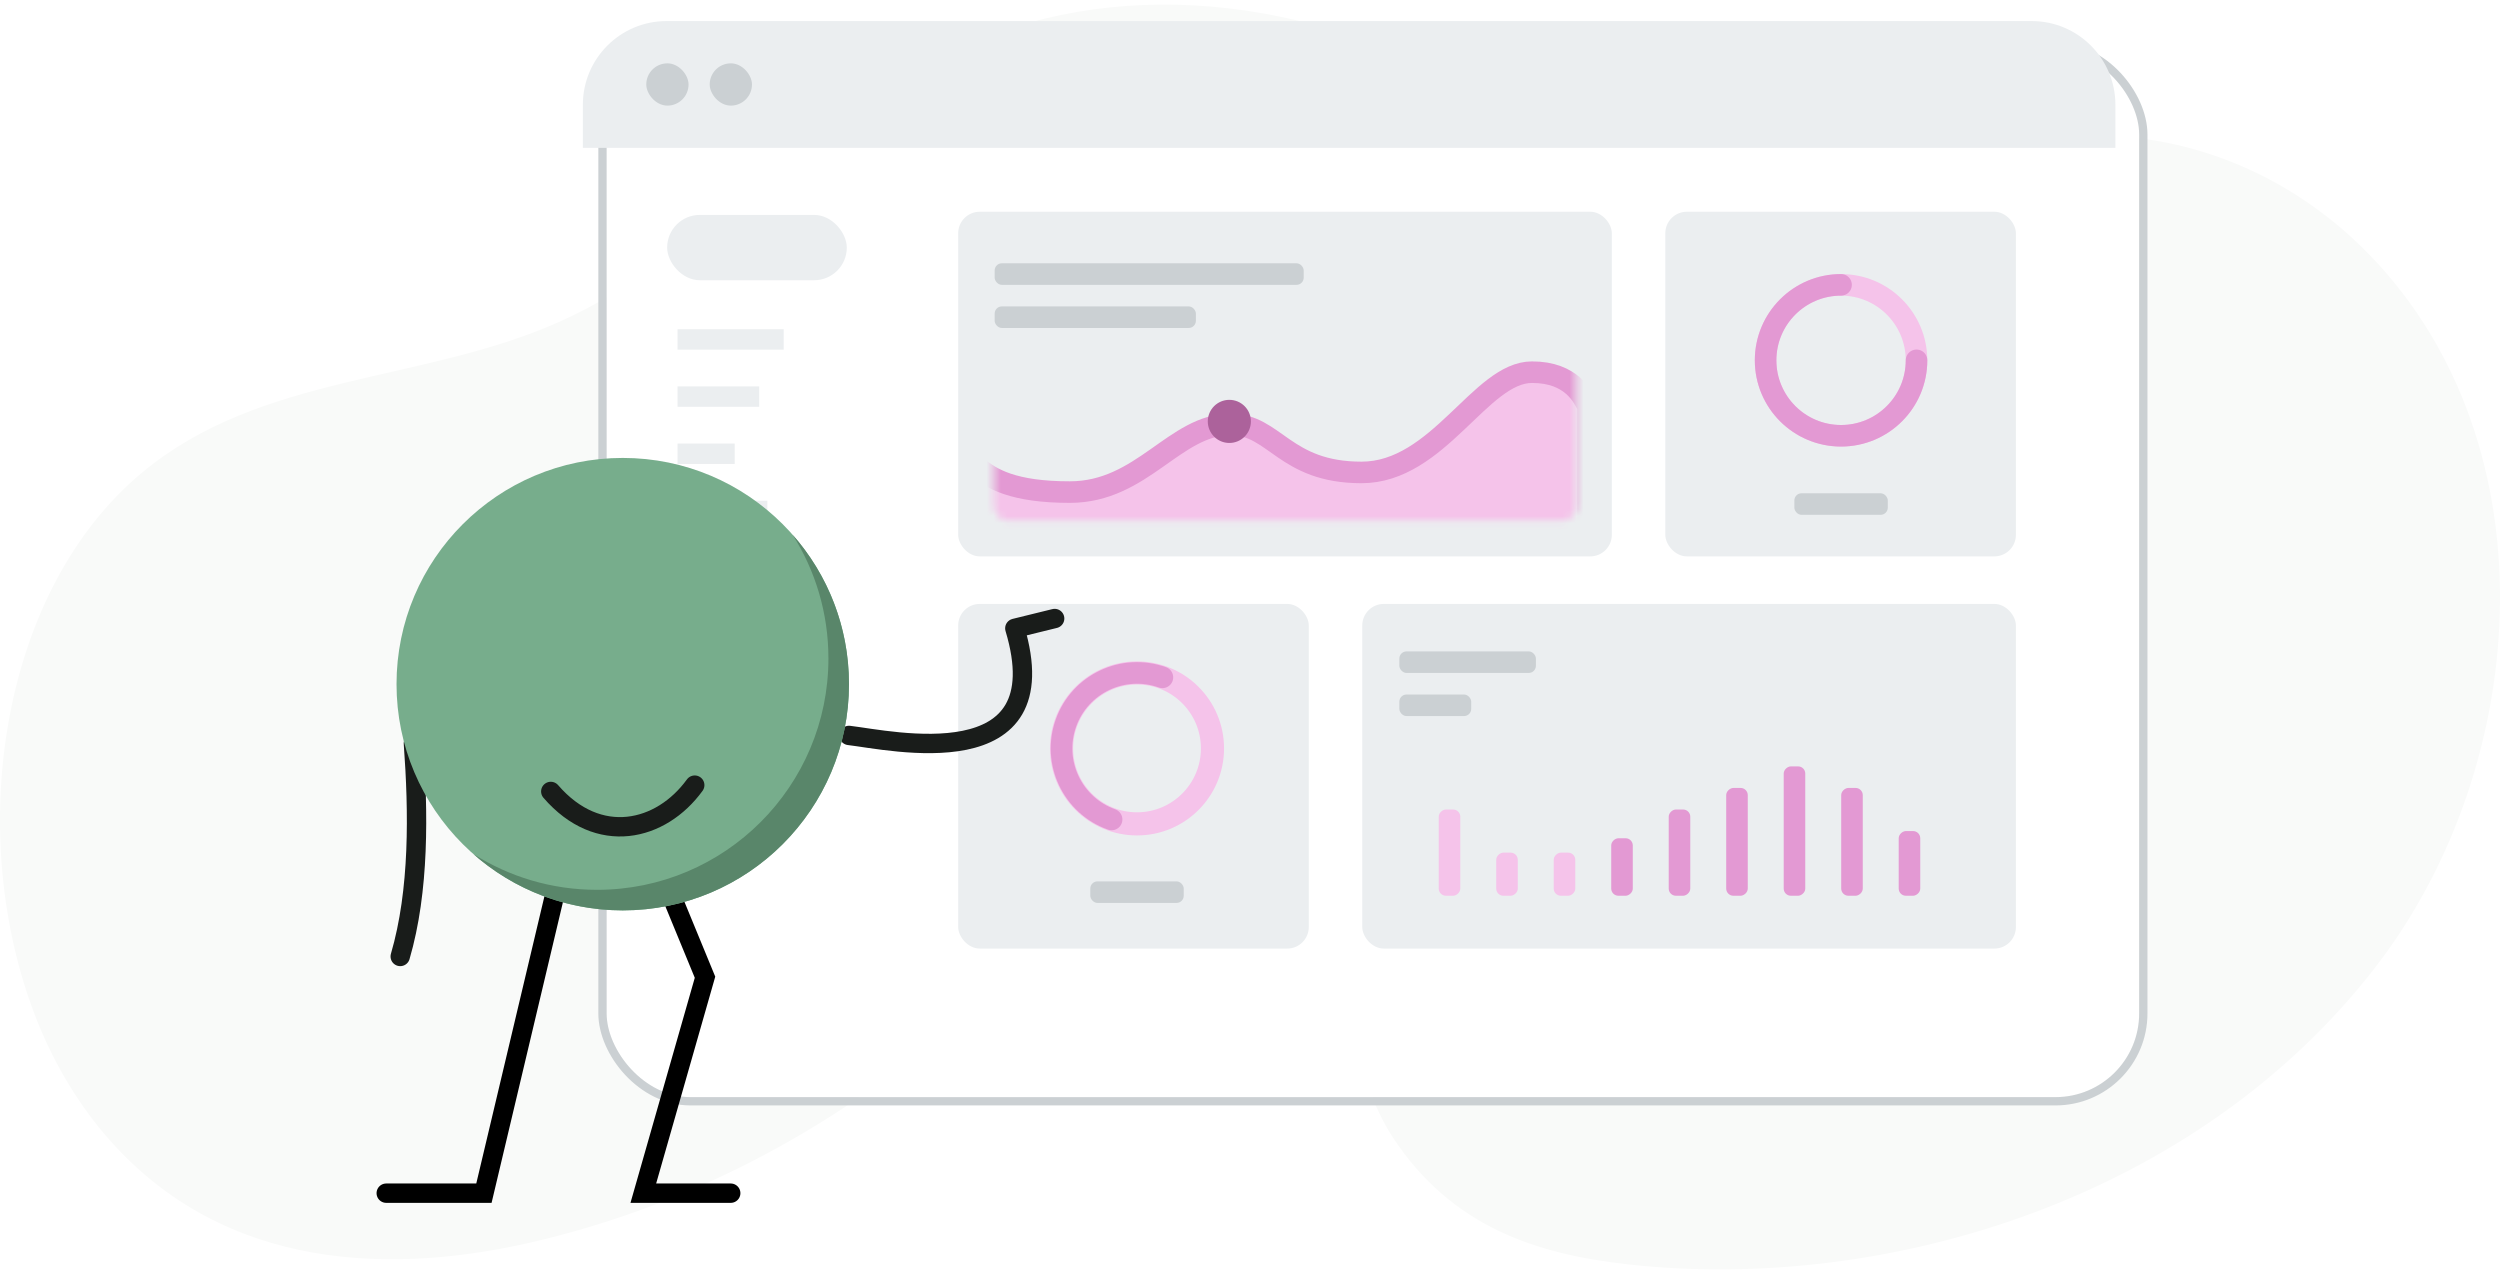 <svg width="356" height="181" viewBox="0 0 356 181" fill="none" xmlns="http://www.w3.org/2000/svg">
<path d="M4.522 143.34C6.805 149.703 10.056 155.544 14.122 160.588C30.101 180.231 53.711 181.896 75.364 176.981C97.288 171.972 117.957 161.349 135.848 145.898C146.144 136.993 156.313 125.942 169.945 125.45C175.063 125.266 180.357 126.912 184.223 130.796C192.258 138.815 192.115 152.527 198.385 162.031C206.724 174.671 218.717 178.585 231.8 180.044C268.761 184.16 312.786 170.654 338.21 137.791C360.909 108.453 363.633 61.771 336.157 35.026C323.604 22.806 306.39 17.208 290.143 20.061C277.725 22.241 265.119 28.874 252.265 30.718C237.127 32.895 227.768 25.472 215.52 16.826C194.178 1.8 165.963 -3.973 141.804 4.745C118.677 13.088 102.033 35.87 79.529 45.878C60.083 54.531 37.113 53.214 20.216 67.308C0.225 83.98 -4.8 117.641 4.522 143.34Z" fill="#F9FAF9"/>
<g filter="url(#filter0_d_826_6999)">
<rect x="83" y="3" width="218.232" height="149" rx="11.919" fill="white"/>
<rect x="82.409" y="2.409" width="219.414" height="150.182" rx="12.51" stroke="#CBD0D3" stroke-width="1.182"/>
</g>
<path d="M83 14.919C83 8.337 88.337 3 94.919 3H289.313C295.896 3 301.232 8.337 301.232 14.919V21.061H83V14.919Z" fill="#EBEEF0"/>
<rect x="92.03" y="9.02" width="6.02" height="6.02" rx="3.01" fill="#CBD0D3"/>
<rect x="101.061" y="9.02" width="6.02" height="6.02" rx="3.01" fill="#CBD0D3"/>
<rect x="95.002" y="30.603" width="25.582" height="9.303" rx="4.651" fill="#EBEEF0"/>
<path fill-rule="evenodd" clip-rule="evenodd" d="M111.598 49.79H96.481V46.883H111.598V49.79Z" fill="#EBEEF0"/>
<path fill-rule="evenodd" clip-rule="evenodd" d="M108.11 57.929H96.481V55.023H108.11V57.929Z" fill="#EBEEF0"/>
<path fill-rule="evenodd" clip-rule="evenodd" d="M104.621 66.069H96.481V63.162H104.621V66.069Z" fill="#EBEEF0"/>
<path fill-rule="evenodd" clip-rule="evenodd" d="M109.273 74.209H96.481V71.302H109.273V74.209Z" fill="#EBEEF0"/>
<rect x="237.141" y="30.151" width="49.924" height="49.078" rx="3.07" fill="#EBEEF0"/>
<rect x="255.516" y="70.242" width="13.305" height="3.07" rx="1.023" fill="#CBD0D3"/>
<circle cx="262.167" cy="51.309" r="10.746" stroke="#F5C3EA" stroke-width="3.07"/>
<path d="M272.914 51.309C272.914 57.243 268.102 62.055 262.167 62.055C256.233 62.055 251.421 57.243 251.421 51.309C251.421 45.374 256.233 40.562 262.167 40.562" stroke="#E399D3" stroke-width="3.07" stroke-linecap="round"/>
<rect x="136.446" y="85.999" width="49.924" height="49.078" rx="3.07" fill="#EBEEF0"/>
<rect x="155.258" y="125.508" width="13.305" height="3.07" rx="1.023" fill="#CBD0D3"/>
<circle cx="161.911" cy="106.574" r="10.746" stroke="#F5C3EA" stroke-width="3.295"/>
<path d="M158.294 116.693C152.705 114.696 149.794 108.546 151.792 102.957C153.789 97.369 159.939 94.457 165.528 96.455" stroke="#E399D3" stroke-width="3.07" stroke-linecap="round"/>
<rect x="136.446" y="30.151" width="93.079" height="49.078" rx="3.07" fill="#EBEEF0"/>
<rect x="141.639" y="37.492" width="44.008" height="3.07" rx="1.023" fill="#CBD0D3"/>
<rect x="141.639" y="43.633" width="28.656" height="3.07" rx="1.023" fill="#CBD0D3"/>
<mask id="mask0_826_6999" style="mask-type:alpha" maskUnits="userSpaceOnUse" x="141" y="50" width="84" height="25">
<rect x="141.523" y="50.459" width="82.925" height="23.693" rx="2.047" fill="white"/>
</mask>
<g mask="url(#mask0_826_6999)">
<path d="M152.343 70.074C144.31 70.074 141.1 68.208 138.985 66.342V77.537H226.141V57.906C225.473 56.558 223.845 52.998 218.157 52.998C210.811 52.998 204.851 67.275 193.873 67.275C182.896 67.275 181.565 60.434 175.245 60.434C167.261 60.434 162.694 70.074 152.343 70.074Z" fill="#F5C3EA" stroke="#E399D3" stroke-width="3.07"/>
<path d="M178.129 60.008C178.129 61.703 176.754 63.078 175.058 63.078C173.363 63.078 171.988 61.703 171.988 60.008C171.988 58.312 173.363 56.938 175.058 56.938C176.754 56.938 178.129 58.312 178.129 60.008Z" fill="#AC629B"/>
</g>
<rect x="193.986" y="85.999" width="93.079" height="49.078" rx="3.07" fill="#EBEEF0"/>
<rect x="199.267" y="92.758" width="19.445" height="3.07" rx="1.023" fill="#CBD0D3"/>
<rect x="199.267" y="98.898" width="10.234" height="3.07" rx="1.023" fill="#CBD0D3"/>
<rect x="204.875" y="127.555" width="12.281" height="3.07" rx="1.023" transform="rotate(-90 204.875 127.555)" fill="#F5C3EA"/>
<rect x="213.062" y="127.555" width="6.141" height="3.07" rx="1.023" transform="rotate(-90 213.062 127.555)" fill="#F5C3EA"/>
<rect x="221.25" y="127.555" width="6.141" height="3.07" rx="1.023" transform="rotate(-90 221.25 127.555)" fill="#F5C3EA"/>
<rect x="229.438" y="127.555" width="8.188" height="3.07" rx="1.023" transform="rotate(-90 229.438 127.555)" fill="#E399D3"/>
<rect x="237.625" y="127.555" width="12.281" height="3.07" rx="1.023" transform="rotate(-90 237.625 127.555)" fill="#E399D3"/>
<rect x="245.812" y="127.555" width="15.352" height="3.07" rx="1.023" transform="rotate(-90 245.812 127.555)" fill="#E399D3"/>
<rect x="254" y="127.555" width="18.422" height="3.07" rx="1.023" transform="rotate(-90 254 127.555)" fill="#E399D3"/>
<rect x="262.188" y="127.555" width="15.352" height="3.07" rx="1.023" transform="rotate(-90 262.188 127.555)" fill="#E399D3"/>
<rect x="270.375" y="127.555" width="9.211" height="3.07" rx="1.023" transform="rotate(-90 270.375 127.555)" fill="#E399D3"/>
<path d="M79.162 126.71L68.911 169.908H55" stroke="black" stroke-width="2.758" stroke-linecap="round"/>
<path d="M95.269 126.71L100.394 139.157L91.608 169.908H104.055" stroke="black" stroke-width="2.758" stroke-linecap="round"/>
<path d="M120.896 104.725C126.835 105.421 150.963 110.959 144.511 89.472L150.183 88.077" stroke="#191C1A" stroke-width="2.758" stroke-linecap="round" stroke-linejoin="round"/>
<path d="M58.868 105.86C59.589 115.591 59.739 126.819 56.991 136.201" stroke="#191C1A" stroke-width="2.758" stroke-miterlimit="10" stroke-linecap="round"/>
<circle cx="88.68" cy="97.424" r="32.215" fill="#77AD8C"/>
<path d="M98.931 111.803C94.142 118.402 85.222 120.564 78.43 112.702" stroke="#191C1A" stroke-width="2.758" stroke-miterlimit="10" stroke-linecap="round"/>
<path fill-rule="evenodd" clip-rule="evenodd" d="M85.019 126.711C103.216 126.711 117.967 111.959 117.967 93.763C117.967 87.275 116.092 81.226 112.854 76.126C117.86 81.804 120.896 89.258 120.896 97.422C120.896 115.214 106.473 129.638 88.681 129.638C80.524 129.638 73.075 126.606 67.399 121.608C72.495 124.84 78.539 126.711 85.019 126.711Z" fill="#59866A"/>
<defs>
<filter id="filter0_d_826_6999" x="81.818" y="1.818" width="223.98" height="155.594" filterUnits="userSpaceOnUse" color-interpolation-filters="sRGB">
<feFlood flood-opacity="0" result="BackgroundImageFix"/>
<feColorMatrix in="SourceAlpha" type="matrix" values="0 0 0 0 0 0 0 0 0 0 0 0 0 0 0 0 0 0 127 0" result="hardAlpha"/>
<feOffset dx="3.385" dy="4.231"/>
<feComposite in2="hardAlpha" operator="out"/>
<feColorMatrix type="matrix" values="0 0 0 0 0.796 0 0 0 0 0.816 0 0 0 0 0.827 0 0 0 1 0"/>
<feBlend mode="normal" in2="BackgroundImageFix" result="effect1_dropShadow_826_6999"/>
<feBlend mode="normal" in="SourceGraphic" in2="effect1_dropShadow_826_6999" result="shape"/>
</filter>
</defs>
</svg>
